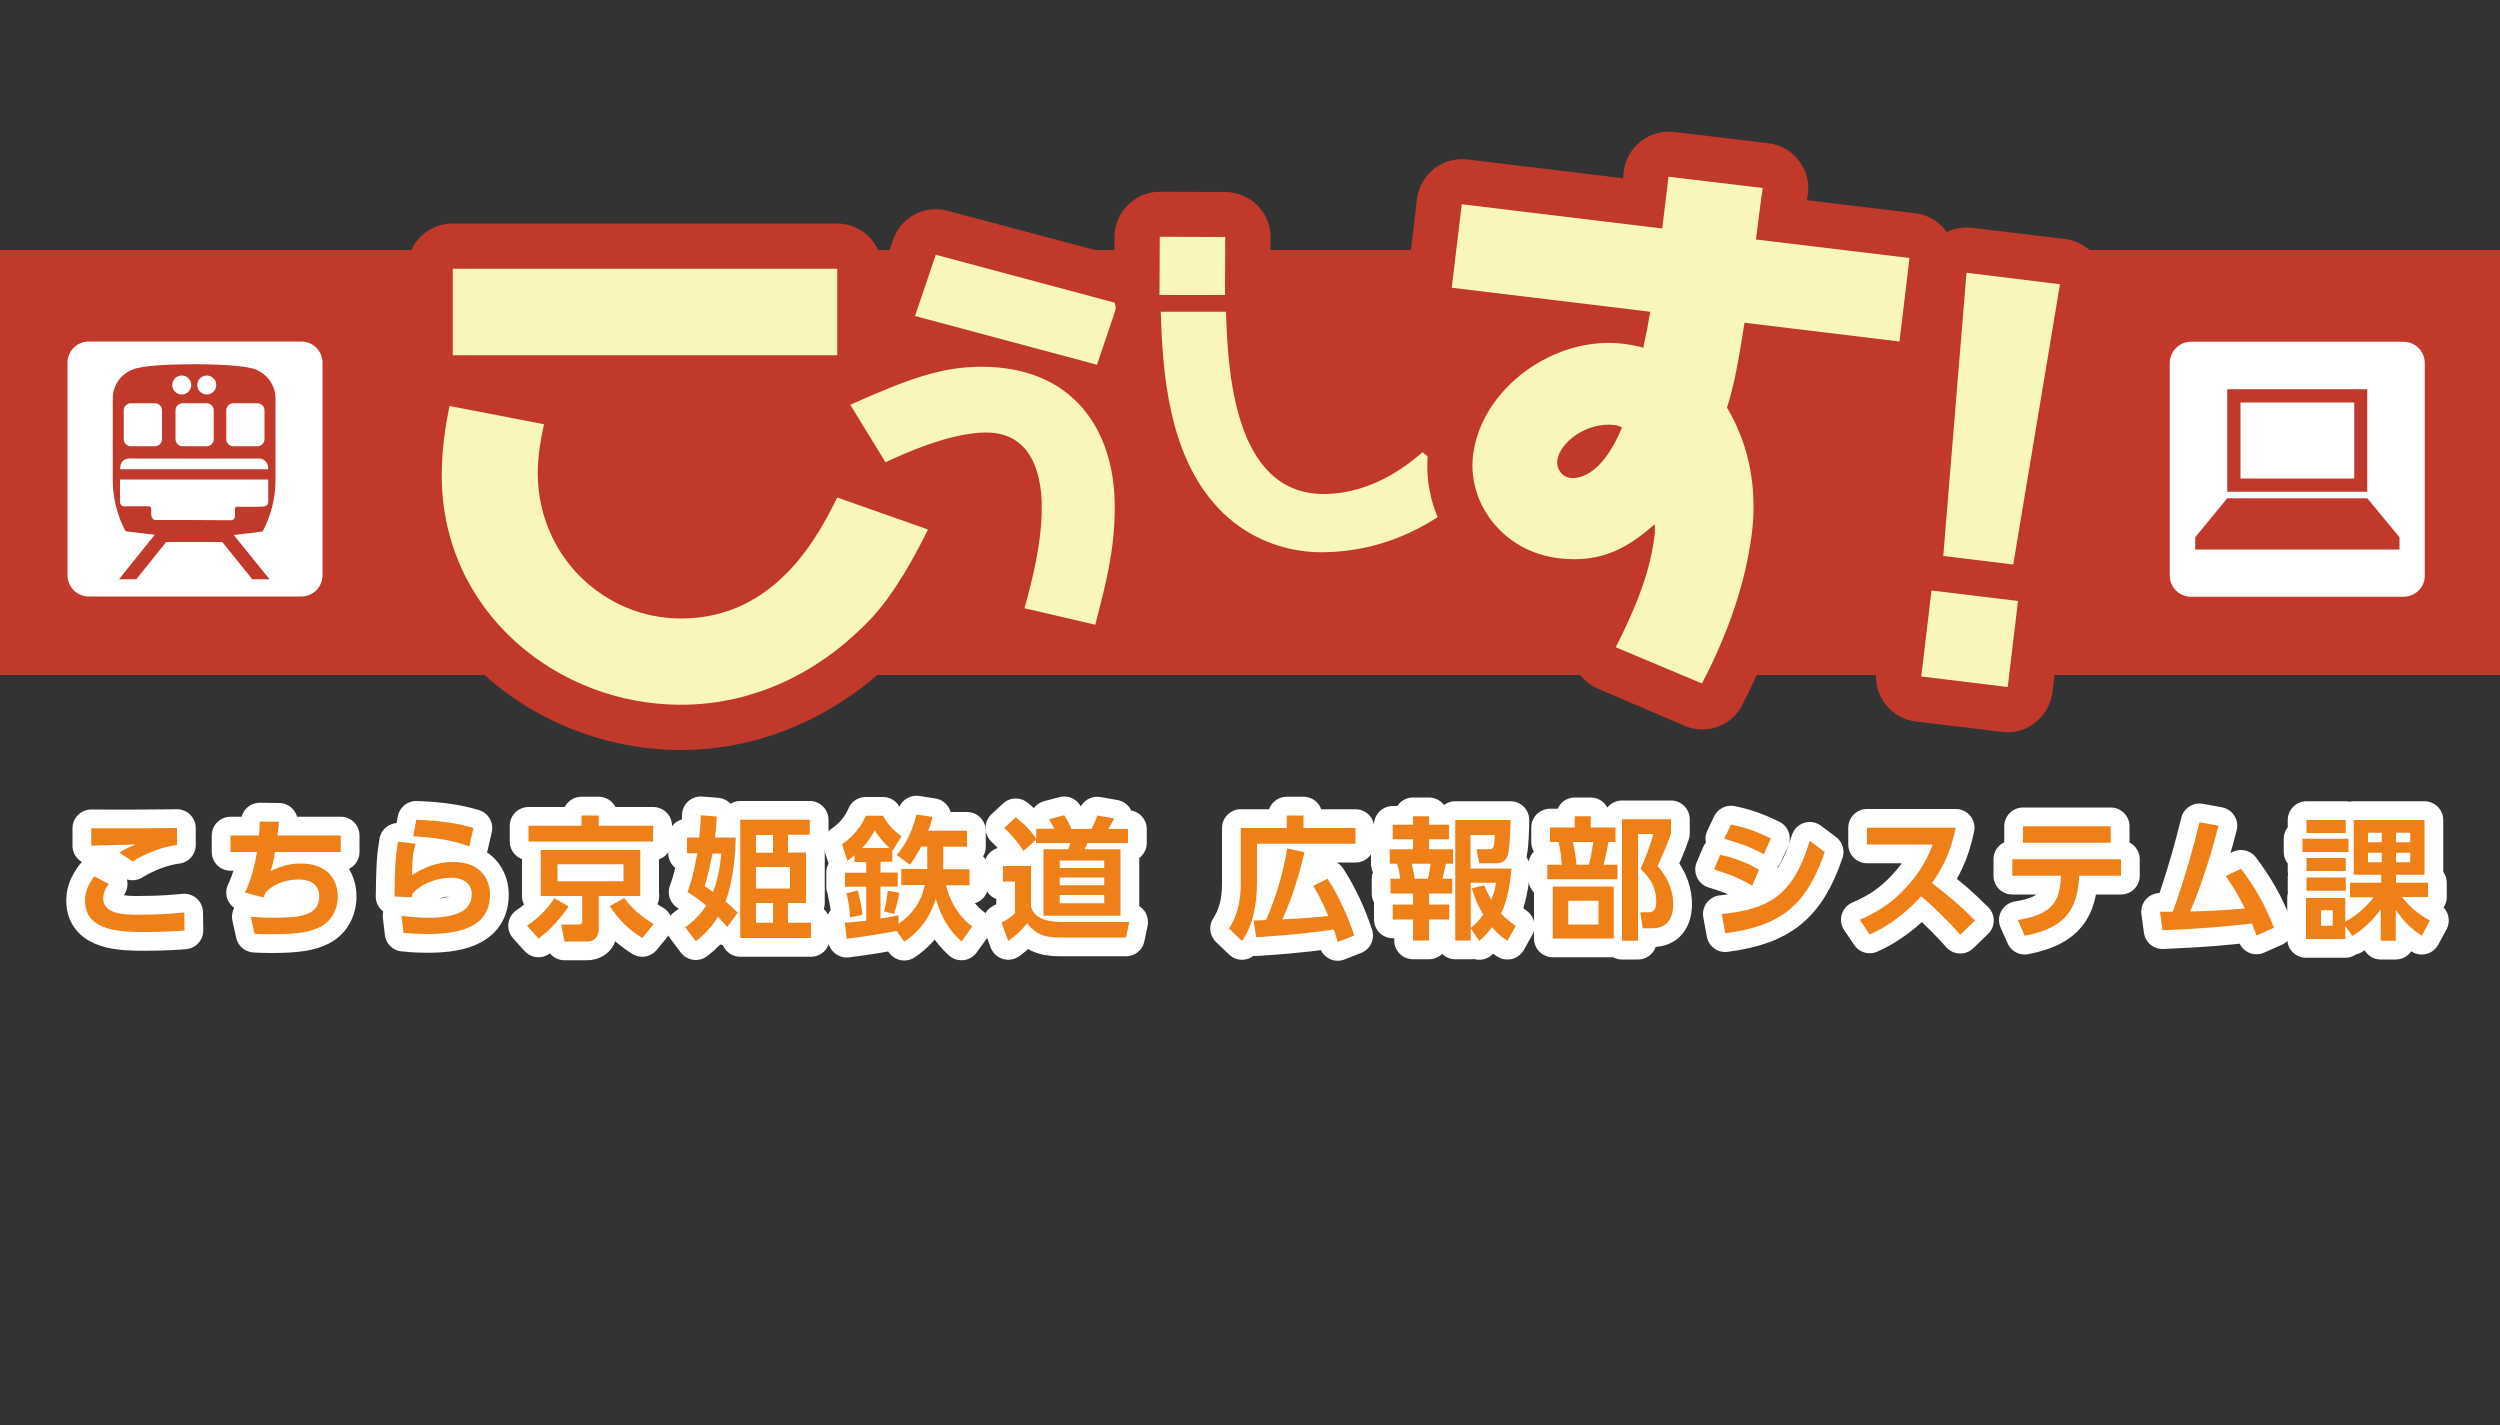 <?xml version="1.0" encoding="utf-8"?>
<!-- Generator: Adobe Illustrator 19.2.1, SVG Export Plug-In . SVG Version: 6.00 Build 0)  -->
<!DOCTYPE svg PUBLIC "-//W3C//DTD SVG 1.1//EN" "http://www.w3.org/Graphics/SVG/1.1/DTD/svg11.dtd">
<svg version="1.1" id="レイヤー_1" xmlns="http://www.w3.org/2000/svg" xmlns:xlink="http://www.w3.org/1999/xlink" x="0px"
	 y="0px" viewBox="0 0 1000 570" enable-background="new 0 0 1000 570" xml:space="preserve">
<rect x="0" y="0" width="1000" height="570" fill="#333333" stroke="none"/>
<g>
	<rect y="100" fill="#C0392B" width="1000" height="170"/>
	<g>
		<g>
			<path fill="#FAED00" d="M217.6,169.7c-1.2,5.6-2.5,12.2-2.5,19.4c0,33.2,26.4,58.3,57.3,58.3c38.3,0,55.2-33.8,62.5-48.4
				l36.3,12.8c-5.4,10.9-12.8,24.5-21.8,34.6c-19.2,20.8-45.8,35.5-77.1,35.5c-49.5,0-95.6-37.3-95.6-91.7c0-12.2,1.9-21.6,3.1-27.8
				L217.6,169.7z M334.9,142.1H181.1v-34.6h153.8L334.9,142.1L334.9,142.1z"/>
		</g>
		<g>
			<path fill="#C0392B" d="M272.2,300c-28.9,0-57.5-11-78.6-30.2c-22.7-20.7-35.2-48.9-35.2-79.7c0-14.2,2.2-25.4,3.4-31.4
				c0.6-2.9,1.8-5.5,3.5-7.6c-1.5-2.7-2.4-5.7-2.4-9v-34.6c0-10,8.1-18.1,18.1-18.1h153.8c10,0,18.1,8.1,18.1,18.1v34.6
				c0,10-8.1,18.1-18.1,18.1H233c2.5,4,3.3,8.8,2.3,13.4c-1,4.5-2,9.9-2,15.4c0,22.2,17.6,40.2,39.2,40.2c24,0,36.4-18.4,46.2-38.3
				c4.1-8.2,13.6-12.1,22.3-9.1l36.3,12.8c4.9,1.7,8.8,5.4,10.8,10.2s1.8,10.2-0.5,14.8c-8.4,17-16.2,29.3-24.6,38.8
				c-0.1,0.1-0.1,0.1-0.2,0.2C338.1,285.3,306,300,272.2,300z M194.9,183.8c-0.1,2-0.2,4.1-0.2,6.4c0,26.6,13.1,47,31.6,59.5
				c-2.4-1.9-4.7-3.9-6.9-6.1C205,229.2,197,209.9,197,189.2c0-1.7,0.1-3.3,0.1-4.9L194.9,183.8z M343.5,221.3
				c-3.8,6.3-8.8,13.4-15.1,20c-0.6,0.7-1.3,1.3-2,2c3.3-2.8,6.5-5.8,9.5-9c3-3.3,6-7.5,9.1-12.4L343.5,221.3z"/>
		</g>
		<g>
			<path fill="#F8F6BD" d="M217.6,169.7c-1.2,5.6-2.5,12.2-2.5,19.4c0,33.2,26.4,58.3,57.3,58.3c38.3,0,55.2-33.8,62.5-48.4
				l36.3,12.8c-5.4,10.9-12.8,24.5-21.8,34.6c-19.2,20.8-45.8,35.5-77.1,35.5c-49.5,0-95.6-37.3-95.6-91.7c0-12.2,1.9-21.6,3.1-27.8
				L217.6,169.7z M334.9,142.1H181.1v-34.6h153.8L334.9,142.1L334.9,142.1z"/>
		</g>
	</g>
	<g>
		<g>
			<path fill="#FAED00" d="M409.8,243.3c3.1-11.3,6.9-25.9,6.9-40.4c0-10.1-2.4-29.9-22.2-29.9c-14.7,0-33.4,8.7-40.3,11.9l-14.1-23
				c23.1-10.3,36.4-15.2,52.5-15.2c36.4,0,53.3,25,53.3,56c0,17.3-3.4,30.2-7.8,47.2L409.8,243.3z M447.1,121.4l-8.3,24.5L366,126.4
				l8.3-24.5L447.1,121.4z"/>
		</g>
		<g>
			<path fill="#C0392B" d="M438.1,268.1c-1.4,0-2.8-0.2-4.2-0.5l-28.3-6.7c-4.8-1.1-8.9-4.2-11.4-8.4c-2.5-4.2-3.2-9.3-1.9-14
				c2.6-9.8,6.3-23.2,6.3-35.7c0-6.9-1.6-10.7-2.3-11.5c-0.1-0.1-0.7-0.2-1.7-0.2c-7.1,0-18,3.4-32.6,10.2
				c-8.4,3.9-18.3,0.9-23.1-6.9l-14.1-23c-2.7-4.5-3.4-9.9-1.9-14.9c1.6-5,5.2-9.1,10-11.2c6.7-3,12.9-5.7,18.8-8
				c-0.6-0.8-1.1-1.6-1.6-2.4c-2.4-4.4-2.8-9.6-1.2-14.4l8.3-24.5c3.1-9.1,12.6-14.2,21.8-11.7l72.9,19.4c4.8,1.3,8.9,4.5,11.3,8.9
				s2.8,9.6,1.2,14.4l-8.3,24.5c-0.9,2.6-2.3,4.9-4.1,6.7c7.9,12.2,12.1,27.4,12.1,44.4c0,19.6-3.9,34.5-8.4,51.6v0.1
				C453.5,262.7,446.2,268.1,438.1,268.1z"/>
		</g>
		<g>
			<path fill="#F8F6BD" d="M409.8,243.3c3.1-11.3,6.9-25.9,6.9-40.4c0-10.1-2.4-29.9-22.2-29.9c-14.7,0-33.4,8.7-40.3,11.9l-14.1-23
				c23.1-10.3,36.4-15.2,52.5-15.2c36.4,0,53.3,25,53.3,56c0,17.3-3.4,30.2-7.8,47.2L409.8,243.3z M447.1,121.4l-8.3,24.5L366,126.4
				l8.3-24.5L447.1,121.4z"/>
		</g>
	</g>
	<g>
		<g>
			<path fill="#FAED00" d="M490,118h-26.2l0.1-23.3l26.2,0.1L490,118z M490.4,124.7c0.7,21,2.4,72.9,39,72.9
				c20.3,0,35-12.8,39.6-16.7l19.7,15.4c-7.2,6.4-27.8,24.6-60.4,24.6c-12.2,0-48.2-4.6-59.7-55.7c-3.2-14.4-3.9-27.8-4.3-40.5
				L490.4,124.7L490.4,124.7z"/>
		</g>
		<g>
			<path fill="#C0392B" d="M528.3,239c-8.1,0-23.9-1.5-39.8-11.5c-18.9-11.9-31.6-31.5-37.6-58.3c-3.6-16.2-4.3-30.6-4.7-43.9
				c0-0.8,0-1.6,0.1-2.4c-0.4-1.6-0.7-3.2-0.6-4.9l0.1-23.3c0.1-10,8.2-18,18.1-18h0.1l26.2,0.1c4.8,0,9.4,2,12.8,5.4
				s5.3,8,5.2,12.9l-0.1,23.2c0,0.7,0,1.4-0.1,2.1c0.3,1.2,0.5,2.5,0.5,3.8v0.1c0.3,9.8,0.9,26.1,5.2,39.2c5.2,16,12.1,16,15.7,16
				c13.3,0,23.7-8.8,27.6-12.2l0.2-0.2c6.6-5.6,16.1-5.8,22.9-0.5l19.7,15.4c4.2,3.3,6.8,8.3,7,13.7s-2.1,10.6-6.1,14.1
				C592.6,217.1,567.8,239,528.3,239z"/>
		</g>
		<g>
			<path fill="#F8F6BD" d="M490,118h-26.2l0.1-23.3l26.2,0.1L490,118z M490.4,124.7c0.7,21,2.4,72.9,39,72.9
				c20.3,0,35-12.8,39.6-16.7l19.7,15.4c-7.2,6.4-27.8,24.6-60.4,24.6c-12.2,0-48.2-4.6-59.7-55.7c-3.2-14.4-3.9-27.8-4.3-40.5
				L490.4,124.7L490.4,124.7z"/>
		</g>
	</g>
	<g>
		<g>
			<path fill="#FAED00" d="M646.3,258.9c5.5-11,13.5-27.4,15.5-44.6c0.2-1.4,0.2-3.5,0.1-4.6c-9.7,8.4-20.4,15.8-38.4,13.6
				c-22.9-2.8-36.5-22.5-34.3-41.1c3.2-26.8,32.4-48,60-44.7c3.1,0.4,5.9,0.9,8.1,1.6c1.4-6.5,1.9-9.1,2.8-14.4l-79.4-9.6l4-33.4
				l80.2,9.7l2.5-20.7l37.7,4.5c-0.6,3.2-2.3,17.6-2.7,20.6l61.4,7.4l-4,33.4l-62-7.5c-2.8,17.7-4,24.2-7,34
				c12.1,20.1,11.1,40.4,10,49.8c-3.4,28.4-16.1,52.9-20,60.5L646.3,258.9z M645.8,170c-11.1-1.3-22,6.9-22.9,14.3
				c-0.3,2.9,1.5,6.4,5.4,6.9c2,0.2,12,0.4,20.5-20.2C647.7,170.4,646.7,170.1,645.8,170z"/>
		</g>
		<g>
			<path fill="#C0392B" d="M680.9,291.8c-2.4,0-4.8-0.5-7.1-1.5l-34.6-14.8c-4.6-2-8.2-5.7-9.9-10.4c-1.7-4.7-1.4-9.9,0.8-14.3
				c1.3-2.6,2.8-5.7,4.4-9.1c-4.1,0.3-8.4,0.2-13.1-0.4c-31.2-3.8-53.7-31.2-50.1-61.2c2-16.9,11.5-33.1,26.2-44.6l-18.9-2.3
				c-4.8-0.6-9.1-3-12.1-6.8s-4.3-8.6-3.7-13.4l4-33.4c1.2-9.9,10.2-17,20.2-15.8l62.2,7.5l0.3-2.7c1.2-9.9,10.2-17,20.2-15.8
				l37.7,4.5c5,0.6,9.5,3.2,12.4,7.3c3,4,4.1,9.1,3.2,14c0,0.1-0.1,0.5-0.2,1.5l43.3,5.2c4.8,0.6,9.1,3,12.1,6.8s4.3,8.6,3.7,13.4
				l-4,33.4c-1.2,9.9-10.2,17-20.2,15.8l-44.8-5.4c-0.8,4.3-1.6,8.1-2.6,11.9c7.9,16.3,10.8,34.8,8.5,54
				c-3.7,30.6-16.5,56-21.3,65.6l-0.4,0.9C693.9,288.1,687.6,291.8,680.9,291.8z M670.7,249.6l1.3,0.5c4.3-10.3,9.1-24.2,10.9-39.1
				c1.2-9.8,0.8-24.4-7.5-38.3c-2.7-4.4-3.3-9.8-1.8-14.7c2.7-8.6,3.7-14.1,6.4-31.4c1.1-7.4,6.6-13.1,13.5-14.8
				c-6.1-3.5-9.8-10.4-8.9-17.9c0.1-0.9,0.2-1.8,0.3-2.7l-1.5-0.2l-0.3,2.7c-0.9,7.7-6.6,13.7-13.7,15.4c2,1.2,3.9,2.8,5.3,4.7
				c3,3.9,4.2,8.9,3.4,13.8c-0.9,5.7-1.5,8.7-3,15.4c-1.1,5-4.2,9.2-8.6,11.8c-1.9,1.1-4,1.9-6.1,2.2c5.9,5,8.2,13.4,5.1,20.8
				c-2.3,5.7-4.9,10.3-7.6,14.2c3.6-0.8,7.4-0.5,10.9,0.9c6.3,2.6,10.6,8.5,11.2,15.3c0.2,2.3,0.1,5.6-0.2,8.2
				C678.4,228.5,674.6,240,670.7,249.6z M643.7,188L643.7,188L643.7,188z"/>
		</g>
		<g>
			<path fill="#F8F6BD" d="M646.3,258.9c5.5-11,13.5-27.4,15.5-44.6c0.2-1.4,0.2-3.5,0.1-4.6c-9.7,8.4-20.4,15.8-38.4,13.6
				c-22.9-2.8-36.5-22.5-34.3-41.1c3.2-26.8,32.4-48,60-44.7c3.1,0.4,5.9,0.9,8.1,1.6c1.4-6.5,1.9-9.1,2.8-14.4l-79.4-9.6l4-33.4
				l80.2,9.7l2.5-20.7l37.7,4.5c-0.6,3.2-2.3,17.6-2.7,20.6l61.4,7.4l-4,33.4l-62-7.5c-2.8,17.7-4,24.2-7,34
				c12.1,20.1,11.1,40.4,10,49.8c-3.4,28.4-16.1,52.9-20,60.5L646.3,258.9z M645.8,170c-11.1-1.3-22,6.9-22.9,14.3
				c-0.3,2.9,1.5,6.4,5.4,6.9c2,0.2,12,0.4,20.5-20.2C647.7,170.4,646.7,170.1,645.8,170z"/>
		</g>
	</g>
	<g>
		<g>
			<path fill="#FAED00" d="M807.2,240.4l-4.1,34.4l-34.6-4.2l4.1-34.4L807.2,240.4z M824,113.7l-18.7,112.1l-28-3.4l9.3-113.3
				L824,113.7z"/>
		</g>
		<g>
			<path fill="#C0392B" d="M803.1,292.9c-0.7,0-1.4,0-2.2-0.1l-34.6-4.2c-9.9-1.2-17-10.2-15.8-20.2l4.1-34.4c0.4-3.7,2-7.2,4.5-9.9
				c-0.1-1-0.1-2.1,0-3.1l9.3-113.3c0.4-4.9,2.8-9.4,6.6-12.6c3.8-3.1,8.7-4.5,13.6-4l37.4,4.5c4.9,0.6,9.4,3.2,12.3,7.1
				c3,4,4.2,9,3.4,13.8L823,228.6c-0.1,0.7-0.3,1.4-0.5,2.1c2.1,3.4,3.1,7.4,2.6,11.7l-4.1,34.4c-0.6,4.8-3,9.1-6.8,12.1
				C811.1,291.6,807.1,292.9,803.1,292.9z"/>
		</g>
		<g>
			<path fill="#F8F6BD" d="M807.2,240.4l-4.1,34.4l-34.6-4.2l4.1-34.4L807.2,240.4z M824,113.7l-18.7,112.1l-28-3.4l9.3-113.3
				L824,113.7z"/>
		</g>
	</g>
	<g>
		<g>
			<path fill="none" stroke="#FFFFFF" stroke-width="15" stroke-linecap="round" stroke-linejoin="round" d="M43.5,353.6
				c-2,2.5-2.2,4.7-2.2,5.9c0,6.4,9.4,6.4,13.8,6.4c9.7,0,15.2-0.6,18.6-0.9l0.1,7.2c-2.5,0.2-8,0.6-16,0.6c-8.6,0-23.8,0-23.8-12.5
				c0-3.7,1.3-6.5,3.7-9.8L43.5,353.6z M70.8,338c-4.9,0.5-12.3,3.1-17.8,6.6l-5.3-3.6c2.7-1.6,3.9-2.1,6.5-3.2
				c-2.8,0.1-15.1,0.3-17.7,0.5v-7c8.8,0.1,31.9,0,34.3-0.1V338z"/>
			<path fill="none" stroke="#FFFFFF" stroke-width="15" stroke-linecap="round" stroke-linejoin="round" d="M136.3,334.2v6.6H110
				c-0.6,3.7-0.9,5-1.8,7.7c3.5-1.8,7.3-3.1,12.1-3.1c11.1,0,14.8,7,14.8,13.2c0,5.6-2.9,10.1-6.9,12.1c-4.2,2.1-9.1,3-19.8,3
				c-3.2,0-4.7-0.1-6.6-0.2l-1.5-6.8c1.2,0.1,4.2,0.4,9.5,0.4c9.2,0,17.9-0.6,17.9-8.4c0-5.7-4.6-6.9-8.3-6.9
				c-3.3,0-8.9,0.8-13.1,5.1c-0.6,1.2-0.7,1.5-0.9,2.1l-7.4-2c2.1-4.3,3.8-10.1,4.8-16.2H92.2v-6.6h11.4c0.2-2,0.2-3.1,0.3-5.6
				l7.7,0.1c-0.2,2.3-0.3,2.7-0.6,5.5L136.3,334.2L136.3,334.2z"/>
			<path fill="none" stroke="#FFFFFF" stroke-width="15" stroke-linecap="round" stroke-linejoin="round" d="M166.2,337.5
				c-1,3.6-1.3,6.1-1.4,12.6c5.1-3.4,10.4-5.3,16.5-5.3c12.2,0,14.7,8.3,14.7,13c0,11.9-10.1,15.8-24.7,15.8c-4.9,0-8-0.3-9.9-0.5
				l-0.8-6.8c2.4,0.3,6.1,0.8,10.6,0.8c13.7,0,17.5-4.1,17.5-9.5c0-3.8-3-6.5-8.1-6.5c-6.1,0-12.4,2.5-15.7,6.5
				c-0.1,0.6-0.1,0.8-0.2,1.3l-6.9-0.3c0.2-12.4,0.3-15.2,1.4-21.9L166.2,337.5z M187.7,338.6c-1.5-0.6-8.4-3.4-22.4-4.1l1.2-6.6
				c10.8,0.4,17.1,1.6,22.9,3.3L187.7,338.6z"/>
			<path fill="none" stroke="#FFFFFF" stroke-width="15" stroke-linecap="round" stroke-linejoin="round" d="M210.8,370.3
				c5.9-3.9,9.4-8.6,11-11l5.6,3.3c-2.7,4.1-7.3,9.5-12,12.8L210.8,370.3z M261.2,336.6h-49.8v-6.3h21.2v-4.1h6.9v4.1h21.8
				L261.2,336.6L261.2,336.6z M256.2,358.4h-16.7v12.8c0,1.3,0,5.4-4.9,5.4h-8.8l-1.3-6.8h6.8c1,0,1.6-0.1,1.6-1.4v-10h-16.6V340
				h39.8v18.4H256.2z M249.4,345.7H223v6.8h26.4V345.7z M249.7,359.2c3.2,4.4,7.1,7.7,11.8,10.4l-4.6,5.6c-6-3.8-8.8-6.8-13-12.7
				L249.7,359.2z"/>
			<path fill="none" stroke="#FFFFFF" stroke-width="15" stroke-linecap="round" stroke-linejoin="round" d="M286.7,326.6
				c-0.2,4-0.4,5.9-0.7,8.4h8.3c-0.3,13-2.4,21.1-4.1,25.6c1.7,1.4,2.8,2.4,4.9,4.5l-4.2,5.7c-1.6-1.8-2.2-2.5-3.7-4.1
				c-3.3,5.4-7.4,8.7-8.9,9.8l-4.2-5.6c1.7-1.2,5.1-3.7,8.4-8.7c-2.1-1.7-3.4-2.8-7.5-5.4c1.4-3.8,2.5-7.3,3.9-15.5h-4.1V335h4.9
				c0.3-3.2,0.5-4.9,0.6-8.9L286.7,326.6z M285,341.3c-1.2,6.1-2,9.2-3.1,13.2c1.6,1,2.2,1.4,3.3,2.3c1.3-3.3,2.7-8.2,3.3-15.4H285
				V341.3z M323.9,327.9v6h-8.7v7.1h7.2v20.2h-7.2v7.9h9.2v6.1h-28.3v-47.3L323.9,327.9L323.9,327.9z M302.4,334v7.1h6.8V334H302.4z
				 M302.4,346.8v8.6H316v-8.6H302.4z M302.4,361.2v7.9h6.8v-7.9H302.4z"/>
			<path fill="none" stroke="#FFFFFF" stroke-width="15" stroke-linecap="round" stroke-linejoin="round" d="M358.7,372.4
				c-3.9,0.7-12.5,2.2-20,3.1l-0.8-6.4c1.8-0.2,3.3-0.2,8.6-0.8v-13.6H338v-5.6h8.5v-4.3h-4.7v-2.7c-1,0.8-1.5,1.3-2.8,2.3l-2.2-6.7
				c1.6-1.1,6.7-4.7,9.5-11.4h6.9c1.7,3.1,3.9,5.7,7.4,8.2l-3.5,5.7l-0.2-0.2v4.7h-4.7v4.3h6.9v5.6h-6.9v12.8c4.8-0.7,5.6-1,7.2-1.3
				v3.4c8.1-5.4,9.9-12.6,10.5-15.5h-9.4v-6.4h10.4v-9h-2.4c-1.8,3.4-3.3,5.6-4.5,7.3l-5.3-3.9c2.7-3.2,5.7-7.6,7.9-16.2l6.4,1
				c-0.4,1.5-0.8,3.2-1.7,5.5h15.5v6.4h-9.5v9h10.5v6.4h-9.4c1.3,5.6,4.6,12.1,10.5,16.5l-4.3,6c-4.6-4.2-7.9-9-10.3-17.1
				c-1.6,5.2-4.7,11.9-12.6,17.2L358.7,372.4z M340,367c-0.1-3.3-0.6-6.4-1.4-9.7l4.5-1.1c0.5,1.8,1.4,5.3,1.9,9.7L340,367z
				 M355.8,339.2c-1.1-1-4.3-4.2-5.9-7.1c-1.4,2.7-3,4.9-5,7.1H355.8z M359.7,357.1c-0.3,1.8-0.9,5.2-2.1,8.5l-4-1.1
				c0.4-1.4,1-3.2,1.5-8.2L359.7,357.1z"/>
			<path fill="none" stroke="#FFFFFF" stroke-width="15" stroke-linecap="round" stroke-linejoin="round" d="M401.3,346.4h11.1v16.3
				c1.6,6.1,10.1,6.1,12.9,6.1h26.4l-1.3,6.2H425c-4.4,0-10.3,0-14.1-5.8c-2.4,3.3-6,6-7.6,7.2l-2.7-7.3c1.4-0.7,4-2.4,5.4-3.8
				v-12.7h-4.8v-6.2L401.3,346.4L401.3,346.4z M414.4,335.9l-5,4.5c-1.8-2.8-4.7-6.5-7.7-9.2l4.6-4.3c1.4,1.2,5.3,4.2,8.2,8.6v-4
				h7.3c-0.7-1.3-1.8-3.2-2.2-3.8l6.1-1.6c0.6,1,1.4,2.1,2.9,5.5h8c0.8-1.4,1.8-3.8,2.3-5.4l6.8,1.2c-0.7,1.4-1.9,3.3-2.4,4.2h7.9
				v5.6H435c-0.3,0.8-0.7,1.6-1.2,2.5h14.4v26.6h-30.8v-26.6h9.9c0.4-0.8,0.6-1.8,0.8-2.5h-13.7L414.4,335.9L414.4,335.9z
				 M423.9,344.2v3h17.8v-3H423.9z M423.9,351v3.1h17.8V351H423.9z M423.9,358v3.3h17.8V358H423.9z"/>
			<path fill="none" stroke="#FFFFFF" stroke-width="15" stroke-linecap="round" stroke-linejoin="round" d="M496.3,331.2h18.4v-5
				h6.7v5h20.8v6.3h-39.4v15.3c0,10.5-2.2,18.1-6,23.6l-5.2-5c2.9-4.5,4.7-10,4.7-17.8L496.3,331.2L496.3,331.2z M535.1,376.8
				c-0.8-2.8-1.1-3.7-1.6-5c-5.3,0.7-12.5,1.9-31,3.1l-1.1-6.7c0.7,0,3.9-0.1,5-0.2c5.6-12.5,7.8-24.6,8.5-28.6l6.9,1.5
				c-2.2,9.2-4.9,18.3-8.9,26.9c8.8-0.5,12.9-0.8,18.4-1.4c-2.6-6.4-5-10.4-6-12.1l5.7-2.8c4.5,6.9,8.2,15.1,10.7,22.7L535.1,376.8z
				"/>
			<path fill="none" stroke="#FFFFFF" stroke-width="15" stroke-linecap="round" stroke-linejoin="round" d="M565.2,326.5h6.4v3.4h8
				v5.8h-8v4h9.6v5.8h-2.9c-0.6,2.8-0.7,3.6-1.3,6h3.9v5.9h-9.3v4.4h8.1v6h-8.1v8.4h-6.4v-8.4h-8.1v-6h8.1v-4.4h-9v-5.9h3.9
				c-0.2-1.6-0.6-4.1-1.3-6h-2.9v-5.8h9.3v-4h-8.1v-5.8h8.1V326.5z M564.7,345.5c0.7,3,1,4.7,1.2,6h5.3c0.5-2,0.7-3.9,1-6H564.7z
				 M588.3,371.3v4.9h-6.2V328h22.1c0,2-0.2,11.7-1.2,14.3c-0.3,0.8-1.1,3-4.3,3h-7l-1.1-5.6h5c1.6,0,2.1,0,2.3-5.7h-9.7v13.4h16.4
				c-0.4,4.8-1.4,12.6-4.2,18c1.8,1.9,3.5,3.2,5.9,5l-3.3,5.9c-1.5-1-3.2-2-6.2-5.4c-1.6,2.2-3.2,3.7-5.1,5.5L588.3,371.3z
				 M593.7,354.1c0.6,1.6,1.4,3.3,2.8,5.9c1.4-3.6,1.6-5.2,1.9-6.9h-10.1v18.1c1.5-1.3,3-2.5,5-5.4c-3.1-5.1-4-8.6-4.5-10.5
				L593.7,354.1z"/>
			<path fill="none" stroke="#FFFFFF" stroke-width="15" stroke-linecap="round" stroke-linejoin="round" d="M629.9,331v-4.5h6.4
				v4.5h9.9v5.8h-2.9c-0.3,2.5-1,5.8-1.9,9.1h5.6v5.8h-28.1v-5.8h5.8c-0.2-2.8-0.6-6.6-1.3-9.1H620V331H629.9z M645.5,375.4h-24.4
				v-20.8h24.4V375.4z M639.4,360.3h-12.1v9.5h12.1V360.3z M635.5,345.9c0.8-2.7,1.4-6.2,1.8-9.1h-8.1c0.6,3.1,1.1,5.5,1.4,9.1
				H635.5z M648.8,376.3v-48.6h19.6v5.7c-1.6,4.6-2.8,7.4-5.4,13c5,5.5,6.3,11.1,6.3,15.4c0,2.1-0.5,5.7-2.8,7.7
				c-1.4,1.2-3.2,1.8-5.7,1.8h-3.7l-1-6.4h3.1c1.5,0,3.3-0.2,3.3-4.3c0-7-4.1-11-6.3-13.1c1.7-3.5,4.2-10.1,5.1-13.9h-6.1v42.7
				L648.8,376.3L648.8,376.3z"/>
			<path fill="none" stroke="#FFFFFF" stroke-width="15" stroke-linecap="round" stroke-linejoin="round" d="M700.9,354.3
				c-5.8-3.5-10.7-5.1-15.3-6.5l2.5-5.9c3.1,0.7,8.8,2.1,15.5,6L700.9,354.3z M688.7,365.6c19.6-1.9,28.8-8.1,35.2-29.3l6,4.5
				c-7.3,21.4-17.6,29.6-39.8,32.5L688.7,365.6z M705.5,341.7c-5.6-3.1-10-4.5-15.8-6.2l2.7-5.7c5.8,1.2,10,2.7,16,5.6L705.5,341.7z
				"/>
			<path fill="none" stroke="#FFFFFF" stroke-width="15" stroke-linecap="round" stroke-linejoin="round" d="M782.3,331.1
				c-2.2,10.8-6.1,17.3-9.5,22.1c8.1,6.4,10.9,8.7,17.2,15l-5.9,5.7c-3.2-3.6-7.7-8.5-15.6-15.4c-5,5.6-12.6,11.8-20.6,15.3l-4-5.9
				c7.7-3.3,13.1-7,18.8-13.2s8.5-11.9,10.4-16.9h-26.3v-6.7H782.3z"/>
			<path fill="none" stroke="#FFFFFF" stroke-width="15" stroke-linecap="round" stroke-linejoin="round" d="M807.1,368
				c14.2-2.3,16.8-7.5,17.3-17.7h-19.5v-6.6h43.5v6.6h-16.7c-0.7,12.5-4.5,20.7-21.8,24L807.1,368z M844.3,330.5v6.6h-35.1v-6.6
				H844.3z"/>
			<path fill="none" stroke="#FFFFFF" stroke-width="15" stroke-linecap="round" stroke-linejoin="round" d="M864,364.7h5.1
				c0.3-0.8,5.6-14.9,10.7-35.8l7.6,1.4c-4.6,18.1-9.7,30.5-11.3,34.3c10.7-0.3,11.8-0.4,21.9-1.2c-3.1-6.2-5.9-10.3-7.7-13l6.1-2.9
				c6,8,9.5,14.3,13.2,23.6l-7,3.1c-0.9-2.4-1.2-3.3-1.8-4.8c-12,1.3-17.3,1.9-35.8,2.7L864,364.7z"/>
			<path fill="none" stroke="#FFFFFF" stroke-width="15" stroke-linecap="round" stroke-linejoin="round" d="M939.4,335.5v5.3H921
				v-5.3H939.4z M940,358.8v-5.7h12.5v-3.2h-11V328h28.3v21.9h-11.4v3.2h12.8v5.7h-10.4c1,1.3,5.1,6.4,11.2,9.4l-3.3,6.1
				c-1.8-1.2-6.4-4.2-10.4-10.4v12.4h-6v-12.6c-4.5,6.3-8.9,9.1-11.4,10.7l-2.8-4.1v5.3h-15.7v-16.4h15.7v9.5
				c5.9-3.3,9.2-7.1,11.4-9.8H940V358.8z M938.3,328v5.2h-15.7V328H938.3z M938.3,343.2v5.2h-15.7v-5.2H938.3z M938.3,351v5.3h-15.7
				V351H938.3z M933.1,364.1h-4.7v6.2h4.7V364.1z M952.7,333.1h-5.5v3.8h5.5V333.1z M952.7,341.1h-5.5v3.8h5.5V341.1z M964.1,333.1
				h-5.7v3.8h5.7V333.1z M964.1,341.1h-5.7v3.8h5.7V341.1z"/>
		</g>
		<g>
			<path fill="#EF8018" d="M43.5,353.6c-2,2.5-2.2,4.7-2.2,5.9c0,6.4,9.4,6.4,13.8,6.4c9.7,0,15.2-0.6,18.6-0.9l0.1,7.2
				c-2.5,0.2-8,0.6-16,0.6c-8.6,0-23.8,0-23.8-12.5c0-3.7,1.3-6.5,3.7-9.8L43.5,353.6z M70.8,338c-4.9,0.5-12.3,3.1-17.8,6.6
				l-5.3-3.6c2.7-1.6,3.9-2.1,6.5-3.2c-2.8,0.1-15.1,0.3-17.7,0.5v-7c8.8,0.1,31.9,0,34.3-0.1V338z"/>
			<path fill="#EF8018" d="M136.3,334.2v6.6H110c-0.6,3.7-0.9,5-1.8,7.7c3.5-1.8,7.3-3.1,12.1-3.1c11.1,0,14.8,7,14.8,13.2
				c0,5.6-2.9,10.1-6.9,12.1c-4.2,2.1-9.1,3-19.8,3c-3.2,0-4.7-0.1-6.6-0.2l-1.5-6.8c1.2,0.1,4.2,0.4,9.5,0.4
				c9.2,0,17.9-0.6,17.9-8.4c0-5.7-4.6-6.9-8.3-6.9c-3.3,0-8.9,0.8-13.1,5.1c-0.6,1.2-0.7,1.5-0.9,2.1l-7.4-2
				c2.1-4.3,3.8-10.1,4.8-16.2H92.2v-6.6h11.4c0.2-2,0.2-3.1,0.3-5.6l7.7,0.1c-0.2,2.3-0.3,2.7-0.6,5.5L136.3,334.2L136.3,334.2z"/>
			<path fill="#EF8018" d="M166.2,337.5c-1,3.6-1.3,6.1-1.4,12.6c5.1-3.4,10.4-5.3,16.5-5.3c12.2,0,14.7,8.3,14.7,13
				c0,11.9-10.1,15.8-24.7,15.8c-4.9,0-8-0.3-9.9-0.5l-0.8-6.8c2.4,0.3,6.1,0.8,10.6,0.8c13.7,0,17.5-4.1,17.5-9.5
				c0-3.8-3-6.5-8.1-6.5c-6.1,0-12.4,2.5-15.7,6.5c-0.1,0.6-0.1,0.8-0.2,1.3l-6.9-0.3c0.2-12.4,0.3-15.2,1.4-21.9L166.2,337.5z
				 M187.7,338.6c-1.5-0.6-8.4-3.4-22.4-4.1l1.2-6.6c10.8,0.4,17.1,1.6,22.9,3.3L187.7,338.6z"/>
			<path fill="#EF8018" d="M210.8,370.3c5.9-3.9,9.4-8.6,11-11l5.6,3.3c-2.7,4.1-7.3,9.5-12,12.8L210.8,370.3z M261.2,336.6h-49.8
				v-6.3h21.2v-4.1h6.9v4.1h21.8L261.2,336.6L261.2,336.6z M256.2,358.4h-16.7v12.8c0,1.3,0,5.4-4.9,5.4h-8.8l-1.3-6.8h6.8
				c1,0,1.6-0.1,1.6-1.4v-10h-16.6V340h39.8v18.4H256.2z M249.4,345.7H223v6.8h26.4V345.7z M249.7,359.2c3.2,4.4,7.1,7.7,11.8,10.4
				l-4.6,5.6c-6-3.8-8.8-6.8-13-12.7L249.7,359.2z"/>
			<path fill="#EF8018" d="M286.7,326.6c-0.2,4-0.4,5.9-0.7,8.4h8.3c-0.3,13-2.4,21.1-4.1,25.6c1.7,1.4,2.8,2.4,4.9,4.5l-4.2,5.7
				c-1.6-1.8-2.2-2.5-3.7-4.1c-3.3,5.4-7.4,8.7-8.9,9.8l-4.2-5.6c1.7-1.2,5.1-3.7,8.4-8.7c-2.1-1.7-3.4-2.8-7.5-5.4
				c1.4-3.8,2.5-7.3,3.9-15.5h-4.1V335h4.9c0.3-3.2,0.5-4.9,0.6-8.9L286.7,326.6z M285,341.3c-1.2,6.1-2,9.2-3.1,13.2
				c1.6,1,2.2,1.4,3.3,2.3c1.3-3.3,2.7-8.2,3.3-15.4H285V341.3z M323.9,327.9v6h-8.7v7.1h7.2v20.2h-7.2v7.9h9.2v6.1h-28.3v-47.3
				L323.9,327.9L323.9,327.9z M302.4,334v7.1h6.8V334H302.4z M302.4,346.8v8.6H316v-8.6H302.4z M302.4,361.2v7.9h6.8v-7.9H302.4z"/>
			<path fill="#EF8018" d="M358.7,372.4c-3.9,0.7-12.5,2.2-20,3.1l-0.8-6.4c1.8-0.2,3.3-0.2,8.6-0.8v-13.6H338v-5.6h8.5v-4.3h-4.7
				v-2.7c-1,0.8-1.5,1.3-2.8,2.3l-2.2-6.7c1.6-1.1,6.7-4.7,9.5-11.4h6.9c1.7,3.1,3.9,5.7,7.4,8.2l-3.5,5.7l-0.2-0.2v4.7h-4.7v4.3
				h6.9v5.6h-6.9v12.8c4.8-0.7,5.6-1,7.2-1.3v3.4c8.1-5.4,9.9-12.6,10.5-15.5h-9.4v-6.4h10.4v-9h-2.4c-1.8,3.4-3.3,5.6-4.5,7.3
				l-5.3-3.9c2.7-3.2,5.7-7.6,7.9-16.2l6.4,1c-0.4,1.5-0.8,3.2-1.7,5.5h15.5v6.4h-9.5v9h10.5v6.4h-9.4c1.3,5.6,4.6,12.1,10.5,16.5
				l-4.3,6c-4.6-4.2-7.9-9-10.3-17.1c-1.6,5.2-4.7,11.9-12.6,17.2L358.7,372.4z M340,367c-0.1-3.3-0.6-6.4-1.4-9.7l4.5-1.1
				c0.5,1.8,1.4,5.3,1.9,9.7L340,367z M355.8,339.2c-1.1-1-4.3-4.2-5.9-7.1c-1.4,2.7-3,4.9-5,7.1H355.8z M359.7,357.1
				c-0.3,1.8-0.9,5.2-2.1,8.5l-4-1.1c0.4-1.4,1-3.2,1.5-8.2L359.7,357.1z"/>
			<path fill="#EF8018" d="M401.3,346.4h11.1v16.3c1.6,6.1,10.1,6.1,12.9,6.1h26.4l-1.3,6.2H425c-4.4,0-10.3,0-14.1-5.8
				c-2.4,3.3-6,6-7.6,7.2l-2.7-7.3c1.4-0.7,4-2.4,5.4-3.8v-12.7h-4.8v-6.2L401.3,346.4L401.3,346.4z M414.4,335.9l-5,4.5
				c-1.8-2.8-4.7-6.5-7.7-9.2l4.6-4.3c1.4,1.2,5.3,4.2,8.2,8.6v-4h7.3c-0.7-1.3-1.8-3.2-2.2-3.8l6.1-1.6c0.6,1,1.4,2.1,2.9,5.5h8
				c0.8-1.4,1.8-3.8,2.3-5.4l6.8,1.2c-0.7,1.4-1.9,3.3-2.4,4.2h7.9v5.6H435c-0.3,0.8-0.7,1.6-1.2,2.5h14.4v26.6h-30.8v-26.6h9.9
				c0.4-0.8,0.6-1.8,0.8-2.5h-13.7L414.4,335.9L414.4,335.9z M423.9,344.2v3h17.8v-3H423.9z M423.9,351v3.1h17.8V351H423.9z
				 M423.9,358v3.3h17.8V358H423.9z"/>
			<path fill="#EF8018" d="M496.3,331.2h18.4v-5h6.7v5h20.8v6.3h-39.4v15.3c0,10.5-2.2,18.1-6,23.6l-5.2-5c2.9-4.5,4.7-10,4.7-17.8
				L496.3,331.2L496.3,331.2z M535.1,376.8c-0.8-2.8-1.1-3.7-1.6-5c-5.3,0.7-12.5,1.9-31,3.1l-1.1-6.7c0.7,0,3.9-0.1,5-0.2
				c5.6-12.5,7.8-24.6,8.5-28.6l6.9,1.5c-2.2,9.2-4.9,18.3-8.9,26.9c8.8-0.5,12.9-0.8,18.4-1.4c-2.6-6.4-5-10.4-6-12.1l5.7-2.8
				c4.5,6.9,8.2,15.1,10.7,22.7L535.1,376.8z"/>
			<path fill="#EF8018" d="M565.2,326.5h6.4v3.4h8v5.8h-8v4h9.6v5.8h-2.9c-0.6,2.8-0.7,3.6-1.3,6h3.9v5.9h-9.3v4.4h8.1v6h-8.1v8.4
				h-6.4v-8.4h-8.1v-6h8.1v-4.4h-9v-5.9h3.9c-0.2-1.6-0.6-4.1-1.3-6h-2.9v-5.8h9.3v-4h-8.1v-5.8h8.1V326.5z M564.7,345.5
				c0.7,3,1,4.7,1.2,6h5.3c0.5-2,0.7-3.9,1-6H564.7z M588.3,371.3v4.9h-6.2V328h22.1c0,2-0.2,11.7-1.2,14.3c-0.3,0.8-1.1,3-4.3,3h-7
				l-1.1-5.6h5c1.6,0,2.1,0,2.3-5.7h-9.7v13.4h16.4c-0.4,4.8-1.4,12.6-4.2,18c1.8,1.9,3.5,3.2,5.9,5l-3.3,5.9c-1.5-1-3.2-2-6.2-5.4
				c-1.6,2.2-3.2,3.7-5.1,5.5L588.3,371.3z M593.7,354.1c0.6,1.6,1.4,3.3,2.8,5.9c1.4-3.6,1.6-5.2,1.9-6.9h-10.1v18.1
				c1.5-1.3,3-2.5,5-5.4c-3.1-5.1-4-8.6-4.5-10.5L593.7,354.1z"/>
			<path fill="#EF8018" d="M629.9,331v-4.5h6.4v4.5h9.9v5.8h-2.9c-0.3,2.5-1,5.8-1.9,9.1h5.6v5.8h-28.1v-5.8h5.8
				c-0.2-2.8-0.6-6.6-1.3-9.1H620V331H629.9z M645.5,375.4h-24.4v-20.8h24.4V375.4z M639.4,360.3h-12.1v9.5h12.1V360.3z
				 M635.5,345.9c0.8-2.7,1.4-6.2,1.8-9.1h-8.1c0.6,3.1,1.1,5.5,1.4,9.1H635.5z M648.8,376.3v-48.6h19.6v5.7
				c-1.6,4.6-2.8,7.4-5.4,13c5,5.5,6.3,11.1,6.3,15.4c0,2.1-0.5,5.7-2.8,7.7c-1.4,1.2-3.2,1.8-5.7,1.8h-3.7l-1-6.4h3.1
				c1.5,0,3.3-0.2,3.3-4.3c0-7-4.1-11-6.3-13.1c1.7-3.5,4.2-10.1,5.1-13.9h-6.1v42.7L648.8,376.3L648.8,376.3z"/>
			<path fill="#EF8018" d="M700.9,354.3c-5.8-3.5-10.7-5.1-15.3-6.5l2.5-5.9c3.1,0.7,8.8,2.1,15.5,6L700.9,354.3z M688.7,365.6
				c19.6-1.9,28.8-8.1,35.2-29.3l6,4.5c-7.3,21.4-17.6,29.6-39.8,32.5L688.7,365.6z M705.5,341.7c-5.6-3.1-10-4.5-15.8-6.2l2.7-5.7
				c5.8,1.2,10,2.7,16,5.6L705.5,341.7z"/>
			<path fill="#EF8018" d="M782.3,331.1c-2.2,10.8-6.1,17.3-9.5,22.1c8.1,6.4,10.9,8.7,17.2,15l-5.9,5.7c-3.2-3.6-7.7-8.5-15.6-15.4
				c-5,5.6-12.6,11.8-20.6,15.3l-4-5.9c7.7-3.3,13.1-7,18.8-13.2s8.5-11.9,10.4-16.9h-26.3v-6.7H782.3z"/>
			<path fill="#EF8018" d="M807.1,368c14.2-2.3,16.8-7.5,17.3-17.7h-19.5v-6.6h43.5v6.6h-16.7c-0.7,12.5-4.5,20.7-21.8,24L807.1,368
				z M844.3,330.5v6.6h-35.1v-6.6H844.3z"/>
			<path fill="#EF8018" d="M864,364.7h5.1c0.3-0.8,5.6-14.9,10.7-35.8l7.6,1.4c-4.6,18.1-9.7,30.5-11.3,34.3
				c10.7-0.3,11.8-0.4,21.9-1.2c-3.1-6.2-5.9-10.3-7.7-13l6.1-2.9c6,8,9.5,14.3,13.2,23.6l-7,3.1c-0.9-2.4-1.2-3.3-1.8-4.8
				c-12,1.3-17.3,1.9-35.8,2.7L864,364.7z"/>
			<path fill="#EF8018" d="M939.4,335.5v5.3H921v-5.3H939.4z M940,358.8v-5.7h12.5v-3.2h-11V328h28.3v21.9h-11.4v3.2h12.8v5.7h-10.4
				c1,1.3,5.1,6.4,11.2,9.4l-3.3,6.1c-1.8-1.2-6.4-4.2-10.4-10.4v12.4h-6v-12.6c-4.5,6.3-8.9,9.1-11.4,10.7l-2.8-4.1v5.3h-15.7
				v-16.4h15.7v9.5c5.9-3.3,9.2-7.1,11.4-9.8H940V358.8z M938.3,328v5.2h-15.7V328H938.3z M938.3,343.2v5.2h-15.7v-5.2H938.3z
				 M938.3,351v5.3h-15.7V351H938.3z M933.1,364.1h-4.7v6.2h4.7V364.1z M952.7,333.1h-5.5v3.8h5.5V333.1z M952.7,341.1h-5.5v3.8h5.5
				V341.1z M964.1,333.1h-5.7v3.8h5.7V333.1z M964.1,341.1h-5.7v3.8h5.7V341.1z"/>
		</g>
	</g>
	<g>
		<path fill="#FFFFFF" d="M120.5,238.6h-85c-4.7,0-8.5-3.8-8.5-8.5v-85c0-4.7,3.8-8.5,8.5-8.5h85c4.7,0,8.5,3.8,8.5,8.5v85
			C129,234.8,125.2,238.6,120.5,238.6z"/>
		<path fill="#C0392B" d="M61.9,213.9l-14.3,17.8h6.9l12-14.9h22.4l12,14.9h6.9L93.5,214c2.8-0.4,8.9-0.9,11.6-1.5
			c3.2-6.1,5.1-13,5.1-20.4v-32.7c0-6.2-4.6-11.4-10.6-12.3c0,0-5.3-1.4-21.9-1.4c-17.6,0-22,1.4-22,1.4c-6,0.9-10.6,6-10.6,12.3
			v32.7c0,7.3,1.9,14.3,5.1,20.4C52.9,212.9,59.1,213.5,61.9,213.9z M90.5,164.1c0-1.5,1.3-2.8,2.8-2.8h9.7c1.5,0,2.8,1.3,2.8,2.8
			v11.6c0,1.5-1.3,2.8-2.8,2.8h-9.7c-1.5,0-2.8-1.3-2.8-2.8V164.1z M82.7,150.2c2.1,0,3.8,1.7,3.8,3.8s-1.7,3.8-3.8,3.8
			c-2.1,0-3.8-1.7-3.8-3.8C78.9,151.9,80.6,150.2,82.7,150.2z M82.7,161.3c1.5,0,2.8,1.3,2.8,2.8v11.6c0,1.5-1.3,2.8-2.8,2.8H73
			c-1.5,0-2.8-1.3-2.8-2.8v-11.6c0-1.5,1.3-2.8,2.8-2.8H82.7z M72.7,150.2c2.1,0,3.8,1.7,3.8,3.8s-1.7,3.8-3.8,3.8
			c-2.1,0-3.8-1.7-3.8-3.8C68.9,151.9,70.6,150.2,72.7,150.2z M49.5,164.1c0-1.5,1.3-2.8,2.8-2.8H62c1.5,0,2.8,1.3,2.8,2.8v11.6
			c0,1.5-1.3,2.8-2.8,2.8h-9.7c-1.5,0-2.8-1.3-2.8-2.8C49.5,175.7,49.5,164.1,49.5,164.1z M50.5,183.6c1-0.3,2.2-0.2,3.2-0.2
			c1.8,0,3.6,0,5.4,0c1,0,2.1,0,3.1,0c11.8,0,23.6,0.1,35.4,0c1.4,0,2.9,0,4.3,0c0.9,0,2-0.1,2.9,0.2c1.7,0.6,2.5,2.2,2.5,3.9
			c0,0.1,0,0.1,0,0.2H48C48.1,185.8,48.6,184.1,50.5,183.6z M48,199.1c0-1.8,0-3.5,0-5.3c0-0.7,0-1.3,0-2h59.3c0,1.7,0,3.4,0,5.1
			c0,1.2,0,2.5,0,3.7c0,2.3-2.2,2-3.9,2.1c-2.8,0.1-5.6,0-8.4,0c-0.2,0-0.4,0-0.6,0c-0.6,0.2-0.4,2-0.4,2.5c0,1.2,0.1,2.9-1.7,2.9
			c-5.7,0-11.3-0.1-17-0.1c-2.9,0-5.7,0-8.6,0c-1.4,0-2.9,0-4.3,0c-2.2,0-1.9-2.4-1.9-3.9s-0.4-1.6-1.8-1.6c-1.2,0-2.4,0-3.6,0
			c-1.2,0-2.5,0-3.7,0c-0.7,0-1.7,0.2-2.4-0.1C47.7,201.8,48,200.2,48,199.1z"/>
	</g>
	<g>
		<path fill="#FFFFFF" d="M961.4,238.7h-85c-4.7,0-8.5-3.8-8.5-8.5v-85c0-4.7,3.8-8.5,8.5-8.5h85c4.7,0,8.5,3.8,8.5,8.5v85
			C970,234.9,966.1,238.7,961.4,238.7z"/>
		<g>
			<path fill="#C0392B" d="M941.7,191.4h-45.5V161h45.5V191.4z M946.9,155.7h-56v41h56V155.7"/>
			<polygon fill="#C0392B" points="946.9,199.3 890.9,199.3 878.1,214.9 878.1,219.8 959.8,219.8 959.8,214.9 			"/>
		</g>
	</g>
</g>
</svg>
